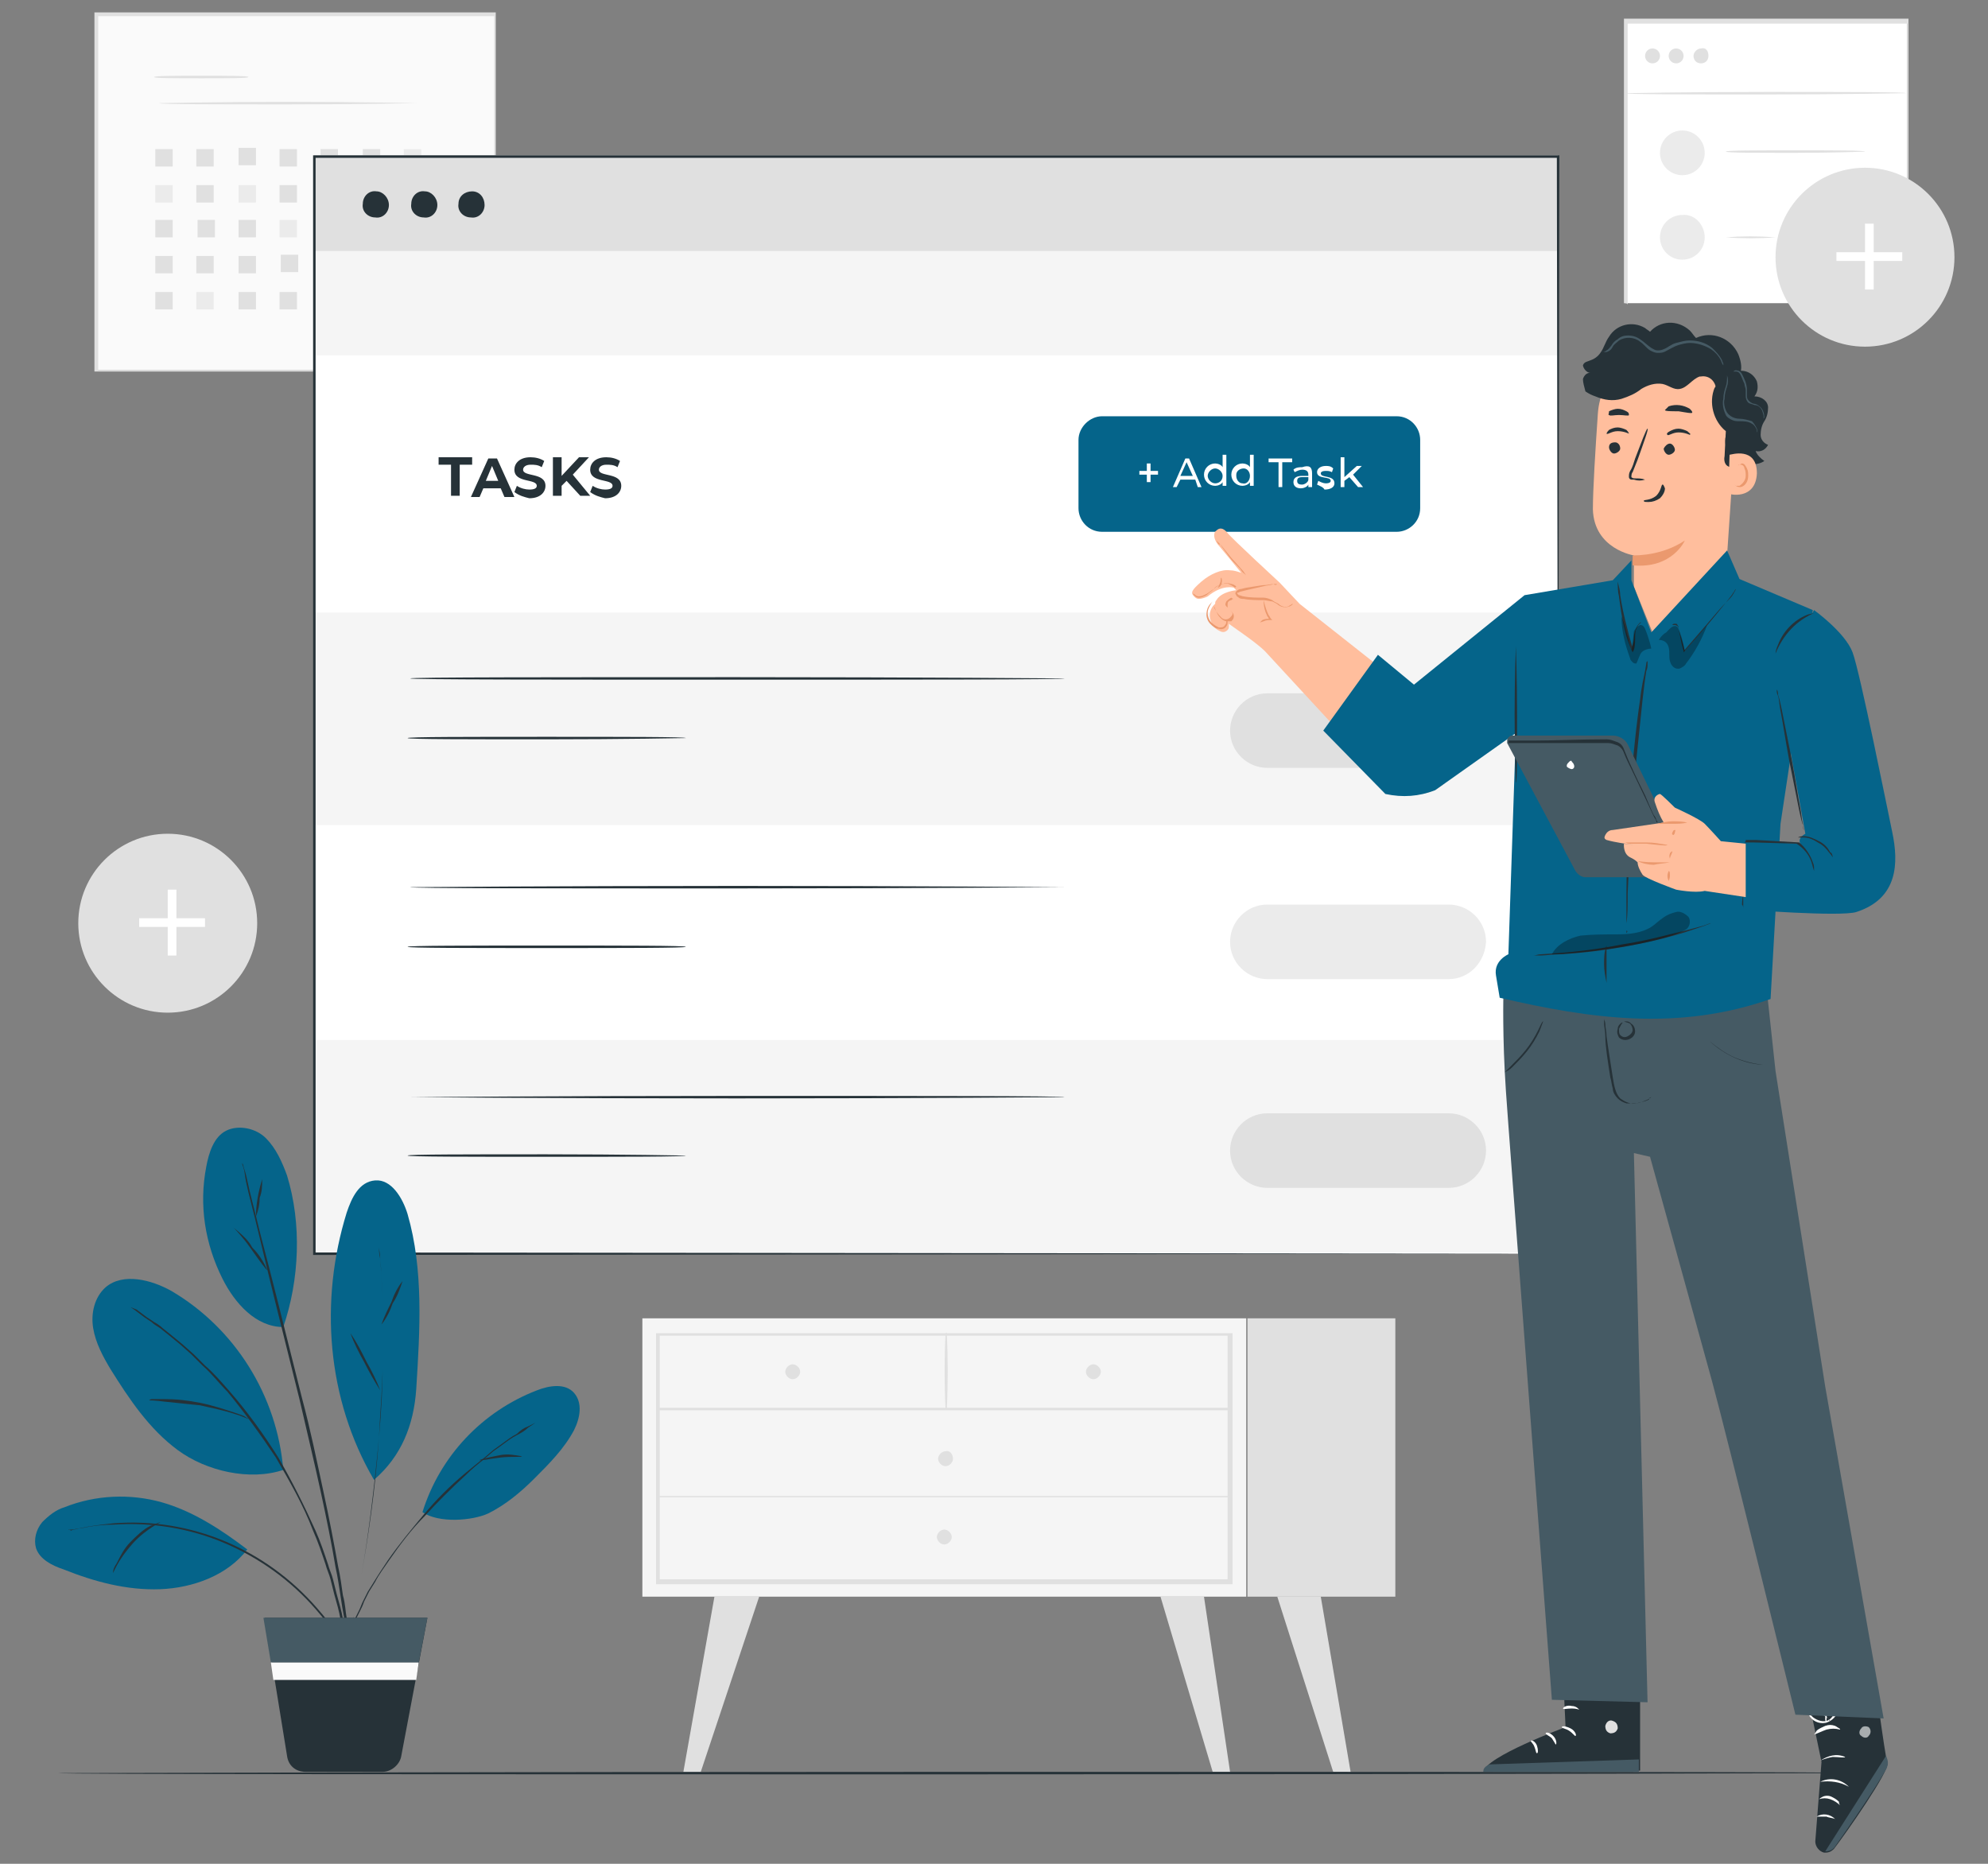 <?xml version="1.0" encoding="utf-8"?>
<!-- Generator: Adobe Illustrator 23.0.3, SVG Export Plug-In . SVG Version: 6.00 Build 0)  -->
<svg version="1.1" id="Layer_1" xmlns="http://www.w3.org/2000/svg" xmlns:xlink="http://www.w3.org/1999/xlink" x="0px" y="0px"
	 viewBox="0 0 160 150" style="enable-background:new 0 0 160 150;" xml:space="preserve">
<rect x="0" y="0" width="160" height="150" fill="#808080" stroke="none"/>
<style type="text/css">
	.st0{fill:#FAFAFA;}
	.st1{fill:#E0E0E0;}
	.st2{fill:#EBEBEB;}
	.st3{fill:#FFFFFF;}
	.st4{fill:#F5F5F5;}
	.st5{fill:#263238;}
	.st6{fill:#05648A;}
	.st7{fill:#455A64;}
	.st8{opacity:0.6;}
	.st9{fill:#FFBE9D;}
	.st10{fill:#EB996E;}
	.st11{opacity:0.3;}
</style>
<g>
	<g id="freepik--background-complete--inject-35">
		<rect x="7.7" y="1.1" class="st0" width="32.1" height="28.7"/>
		<path class="st1" d="M39.8,29.8c0,0,0-0.2,0-0.5s0-0.9,0-1.5c0-1.3,0-3.3,0-5.8c0-5,0-12.2,0-20.8l0.1,0.1H7.8l0,0l0.1-0.1
			c0,10.4,0,20.3,0,28.7l-0.1-0.1l23.2,0l6.5,0.1h1.7h0.4h-0.4h-1.7l-6.5,0l-23.2,0H7.6v-0.1c0-8.4,0-18.3,0-28.7V1h0.1h32.1h0.1
			v0.1c0,8.6,0,15.8,0,20.8c0,2.5,0,4.5,0,5.8c0,0.7,0,1.2,0,1.5C39.8,29.6,39.8,29.8,39.8,29.8z"/>
		<path class="st1" d="M20,6.2c0,0.1-1.7,0.1-3.8,0.1s-3.8,0-3.8-0.1s1.7-0.1,3.8-0.1S20,6.1,20,6.2z"/>
		<path class="st1" d="M33.6,8.3c0,0-4.6,0.1-10.4,0.1s-10.4,0-10.4-0.1c0,0,4.6-0.1,10.4-0.1S33.6,8.3,33.6,8.3z"/>
		<rect x="12.5" y="12" class="st1" width="1.4" height="1.4"/>
		<rect x="15.8" y="12" class="st1" width="1.4" height="1.4"/>
		<rect x="19.2" y="11.9" class="st1" width="1.4" height="1.4"/>
		<rect x="22.5" y="12" class="st1" width="1.4" height="1.4"/>
		<rect x="25.8" y="12" class="st1" width="1.4" height="1.4"/>
		<rect x="29.2" y="12" class="st1" width="1.4" height="1.4"/>
		<rect x="32.5" y="12" class="st2" width="1.4" height="1.4"/>
		<rect x="12.5" y="14.9" class="st2" width="1.4" height="1.4"/>
		<rect x="15.8" y="14.9" class="st1" width="1.4" height="1.4"/>
		<rect x="19.2" y="14.9" class="st2" width="1.4" height="1.4"/>
		<rect x="22.5" y="14.9" class="st1" width="1.4" height="1.4"/>
		<rect x="25.8" y="14.9" class="st1" width="1.4" height="1.4"/>
		<rect x="29.2" y="14.8" class="st1" width="1.4" height="1.4"/>
		<rect x="32.5" y="14.9" class="st1" width="1.4" height="1.4"/>
		<rect x="12.5" y="17.7" class="st1" width="1.4" height="1.4"/>
		<rect x="15.9" y="17.7" class="st1" width="1.4" height="1.4"/>
		<rect x="19.2" y="17.7" class="st1" width="1.4" height="1.4"/>
		<rect x="22.5" y="17.7" class="st2" width="1.4" height="1.4"/>
		<rect x="25.8" y="17.7" class="st1" width="1.4" height="1.4"/>
		<rect x="29.2" y="17.7" class="st1" width="1.4" height="1.4"/>
		<rect x="32.5" y="17.7" class="st1" width="1.4" height="1.4"/>
		<rect x="12.5" y="20.6" class="st1" width="1.4" height="1.4"/>
		<rect x="15.8" y="20.6" class="st1" width="1.4" height="1.4"/>
		<rect x="19.2" y="20.6" class="st1" width="1.4" height="1.4"/>
		<rect x="22.6" y="20.5" class="st1" width="1.4" height="1.4"/>
		<rect x="25.8" y="20.6" class="st1" width="1.4" height="1.4"/>
		<rect x="29.2" y="20.6" class="st2" width="1.4" height="1.4"/>
		<rect x="32.5" y="20.6" class="st1" width="1.4" height="1.4"/>
		<rect x="12.5" y="23.5" class="st1" width="1.4" height="1.4"/>
		<rect x="15.8" y="23.5" class="st2" width="1.4" height="1.4"/>
		<rect x="19.2" y="23.5" class="st1" width="1.4" height="1.4"/>
		<rect x="22.5" y="23.5" class="st1" width="1.4" height="1.4"/>
		<rect x="25.8" y="23.5" class="st1" width="1.4" height="1.4"/>
		<rect x="29.2" y="23.4" class="st1" width="1.4" height="1.4"/>
		<rect x="32.5" y="23.5" class="st1" width="1.4" height="1.4"/>
		<rect x="130.8" y="1.7" class="st3" width="22.7" height="22.7"/>
		<path class="st1" d="M153.5,24.4c0,0,0,0,0-0.1c0-0.1,0-0.2,0-0.3c0-0.3,0-0.7,0-1.2c0-1.1,0-2.6,0-4.6c0-4,0-9.6,0-16.4l0.1,0.1
			h-22.7l0,0l0.1-0.1c0,8.3,0,16.1,0,22.7l-0.1-0.1l16.4,0l4.6,0h1.2L153.5,24.4L153.5,24.4l-0.4,0h-1.2l-4.6,0l-16.5,0h-0.1v-0.1
			c0-6.6,0-14.4,0-22.7V1.5h0.1h22.7h0.1v0.1c0,6.8,0,12.5,0,16.5c0,2,0,3.5,0,4.6c0,0.5,0,0.9,0,1.2c0,0.1,0,0.2,0,0.3
			S153.5,24.4,153.5,24.4z"/>
		<path class="st1" d="M153.4,7.5c0,0-5.1,0.1-11.3,0.1c-6.2,0-11.3,0-11.3-0.1c0,0,5.1-0.1,11.3-0.1C148.3,7.4,153.4,7.4,153.4,7.5
			z"/>
		<circle class="st1" cx="133" cy="4.5" r="0.6"/>
		<circle class="st1" cx="134.9" cy="4.5" r="0.6"/>
		<path class="st1" d="M137.5,4.5c0,0.4-0.3,0.6-0.6,0.6c-0.4,0-0.6-0.3-0.6-0.6s0.3-0.6,0.6-0.6l0,0C137.3,3.8,137.5,4.1,137.5,4.5
			C137.5,4.5,137.5,4.5,137.5,4.5z"/>
		<circle class="st2" cx="135.4" cy="12.3" r="1.8"/>
		<path class="st2" d="M137.2,19.1c0,1-0.8,1.8-1.8,1.8s-1.8-0.8-1.8-1.8c0-1,0.8-1.8,1.8-1.8l0,0C136.4,17.2,137.2,18.1,137.2,19.1
			z"/>
		<path class="st1" d="M150.1,12.2c0,0-2.5,0.1-5.6,0.1c-3.1,0-5.6,0-5.6-0.1s2.5-0.1,5.6-0.1C147.6,12.1,150.1,12.1,150.1,12.2z"/>
		<path class="st1" d="M142.9,19.1c-1.3,0.1-2.7,0.1-4,0C140.2,19,141.5,19,142.9,19.1z"/>
		<circle class="st1" cx="150.1" cy="20.7" r="7.2"/>
		<rect x="150.1" y="18" class="st3" width="0.7" height="5.3"/>
		<rect x="147.8" y="20.3" class="st3" width="5.3" height="0.7"/>
		<circle class="st1" cx="13.5" cy="74.3" r="7.2"/>
		<rect x="13.5" y="71.6" class="st3" width="0.7" height="5.3"/>
		<rect x="11.2" y="73.9" class="st3" width="5.3" height="0.7"/>
		<rect x="51.7" y="106.1" class="st4" width="48.6" height="22.4"/>
		<path class="st1" d="M99.2,127.5H52.8v-20.2h46.4V127.5z M53.1,127.1h45.7v-19.6H53.1V127.1z"/>
		<rect x="100.4" y="106.1" class="st1" width="11.9" height="22.4"/>
		<path class="st1" d="M53,113.5h46.1c0,0,0.1,0,0.1-0.1c0,0,0-0.1-0.1-0.1H53C53,113.4,52.9,113.4,53,113.5
			C52.9,113.5,53,113.5,53,113.5C53,113.5,53,113.5,53,113.5z"/>
		<path class="st1" d="M76.2,113.4c0.1-2,0.1-4.1,0-6.1c0,0,0-0.1-0.1,0c0,0,0,0,0,0c-0.1,2-0.1,4.1,0,6.1
			C76.1,113.5,76.1,113.5,76.2,113.4C76.1,113.5,76.2,113.5,76.2,113.4L76.2,113.4z"/>
		<path class="st1" d="M88.6,110.4c0,0.3-0.3,0.6-0.6,0.6c-0.3,0-0.6-0.3-0.6-0.6c0-0.3,0.3-0.6,0.6-0.6
			C88.3,109.8,88.6,110.1,88.6,110.4L88.6,110.4z"/>
		<path class="st1" d="M64.4,110.4c0,0.3-0.3,0.6-0.6,0.6s-0.6-0.3-0.6-0.6c0-0.3,0.3-0.6,0.6-0.6C64.1,109.8,64.4,110.1,64.4,110.4
			L64.4,110.4z"/>
		<path class="st1" d="M76.7,117.4c0,0.3-0.3,0.6-0.6,0.6c-0.3,0-0.6-0.3-0.6-0.6c0-0.3,0.3-0.6,0.6-0.6
			C76.4,116.7,76.7,117,76.7,117.4L76.7,117.4z"/>
		<polygon class="st1" points="57.5,128.5 55,142.6 56.4,142.6 61.1,128.5 		"/>
		<polygon class="st1" points="96.9,128.5 99,142.6 97.6,142.6 93.4,128.5 		"/>
		<polygon class="st1" points="106.3,128.5 108.7,142.6 107.3,142.6 102.8,128.5 		"/>
		<path class="st1" d="M76.6,123.7c0,0.3-0.3,0.6-0.6,0.6c-0.3,0-0.6-0.3-0.6-0.6c0-0.3,0.3-0.6,0.6-0.6c0,0,0,0,0,0
			C76.3,123.1,76.6,123.4,76.6,123.7z"/>
		<path class="st1" d="M53,120.5h46.1c0,0,0.1,0,0-0.1c0,0,0,0,0,0H53C53,120.3,52.9,120.4,53,120.5C53,120.4,53,120.4,53,120.5z"/>
	</g>
	<g id="freepik--Floor--inject-35">
		<path class="st5" d="M150.5,142.7c0,0-32.7,0.1-72.9,0.1s-72.9,0-72.9-0.1c0,0,32.6-0.1,72.9-0.1S150.5,142.6,150.5,142.7z"/>
	</g>
	<g id="freepik--Window--inject-35">
		<rect x="25.3" y="12.7" class="st3" width="100.1" height="88.2"/>
		<rect x="25.3" y="66.4" class="st3" width="100.1" height="14.9"/>
		<rect x="25.3" y="49.3" class="st4" width="100.1" height="17.1"/>
		<rect x="25.3" y="83.7" class="st4" width="100.1" height="17.1"/>
		<path class="st5" d="M85.7,54.6c0,0.1-11.8,0.1-26.4,0.1S33,54.7,33,54.6c0-0.1,11.8-0.1,26.4-0.1S85.7,54.6,85.7,54.6z"/>
		<path class="st5" d="M55.2,59.4c0,0-5,0.1-11.2,0.1s-11.2,0-11.2-0.1s5-0.1,11.2-0.1S55.2,59.3,55.2,59.4z"/>
		<path class="st5" d="M85.7,71.4c0,0-11.8,0.1-26.4,0.1S33,71.5,33,71.4c0,0,11.8-0.1,26.4-0.1S85.7,71.4,85.7,71.4z"/>
		<path class="st5" d="M55.2,76.2c0,0.1-5,0.1-11.2,0.1s-11.2,0-11.2-0.1s5-0.1,11.2-0.1S55.2,76.1,55.2,76.2z"/>
		<path class="st5" d="M85.7,88.3c0,0-11.8,0.1-26.4,0.1S33,88.3,33,88.3s11.8-0.1,26.4-0.1S85.7,88.2,85.7,88.3z"/>
		<path class="st5" d="M55.2,93c0,0.1-5,0.1-11.2,0.1s-11.2,0-11.2-0.1c0-0.1,5-0.1,11.2-0.1S55.2,93,55.2,93z"/>
		<rect x="25.3" y="12.5" class="st1" width="100.1" height="8.4"/>
		<rect x="25.3" y="20.2" class="st4" width="100.1" height="8.4"/>
		<path class="st5" d="M31.3,16.5c0,0.6-0.5,1.1-1.1,1c-0.6,0-1.1-0.5-1-1.1c0-0.6,0.5-1.1,1.1-1C30.8,15.4,31.3,15.9,31.3,16.5
			C31.3,16.5,31.3,16.5,31.3,16.5z"/>
		<path class="st5" d="M35.2,16.5c0,0.6-0.5,1.1-1.1,1c-0.6,0-1.1-0.5-1-1.1c0-0.6,0.5-1.1,1.1-1c0,0,0,0,0,0
			C34.7,15.4,35.2,15.9,35.2,16.5z"/>
		<path class="st5" d="M39,16.5c0,0.6-0.5,1.1-1.1,1c-0.6,0-1.1-0.5-1-1.1c0-0.6,0.5-1,1.1-1C38.6,15.4,39,15.9,39,16.5
			C39,16.5,39,16.5,39,16.5z"/>
		<path class="st5" d="M125.4,100.9c0-0.6,0-34.4-0.1-88.3l0.1,0.1l-100.1,0l0,0l0.1-0.1c0,31.4,0,61.2,0,88.3l-0.1-0.1L125.4,100.9
			L25.3,101h-0.1v-0.1c0-27.1,0-57,0-88.3v-0.1h0.1l100.1,0h0.1v0.1C125.4,66.5,125.4,100.3,125.4,100.9z"/>
		<path class="st6" d="M88.7,33.5h23.7c1.1,0,1.9,0.9,1.9,1.9v5.5c0,1.1-0.9,1.9-1.9,1.9H88.7c-1.1,0-1.9-0.9-1.9-1.9v-5.5
			C86.8,34.4,87.7,33.5,88.7,33.5z"/>
		<path class="st3" d="M93.2,38.2h-0.6v0.6h-0.3v-0.6h-0.6v-0.3h0.6v-0.6h0.3v0.6h0.6V38.2z"/>
		<path class="st3" d="M96.2,38.6h-1.2l-0.3,0.6h-0.3l1-2.3h0.3l1,2.3h-0.3L96.2,38.6z M96,38.3l-0.5-1.1l-0.5,1.1L96,38.3z"/>
		<path class="st3" d="M98.7,36.7v2.4h-0.3v-0.3c-0.1,0.2-0.4,0.3-0.6,0.3c-0.5,0-0.9-0.4-0.9-0.9c0-0.5,0.4-0.9,0.9-0.9
			c0.2,0,0.5,0.1,0.6,0.3v-1H98.7z M98.4,38.3c0-0.3-0.3-0.6-0.6-0.6c-0.3,0-0.6,0.3-0.6,0.6c0,0.3,0.3,0.6,0.6,0.6
			C98.1,38.9,98.4,38.7,98.4,38.3C98.4,38.3,98.4,38.3,98.4,38.3z"/>
		<path class="st3" d="M100.9,36.7v2.4h-0.3v-0.3c-0.1,0.2-0.4,0.3-0.6,0.3c-0.5,0-0.9-0.4-0.9-0.9c0-0.5,0.4-0.9,0.9-0.9
			c0.2,0,0.5,0.1,0.6,0.3v-1H100.9z M100.6,38.3c0-0.3-0.2-0.6-0.5-0.6c-0.3,0-0.6,0.2-0.6,0.5c0,0,0,0.1,0,0.1
			c0,0.3,0.2,0.6,0.5,0.6C100.3,39,100.6,38.7,100.6,38.3C100.6,38.4,100.6,38.3,100.6,38.3z"/>
		<path class="st3" d="M102.9,37.2h-0.8v-0.3h1.9v0.3h-0.8v2h-0.3L102.9,37.2z"/>
		<path class="st3" d="M105.6,38.1v1.1h-0.3v-0.2c-0.1,0.2-0.4,0.3-0.6,0.3c-0.4,0-0.6-0.2-0.6-0.5s0.2-0.5,0.7-0.5h0.5v-0.1
			c0-0.3-0.2-0.4-0.5-0.4c-0.2,0-0.4,0.1-0.6,0.2l-0.1-0.2c0.2-0.2,0.5-0.2,0.7-0.2C105.4,37.4,105.6,37.6,105.6,38.1z M105.3,38.6
			v-0.2h-0.5c-0.3,0-0.4,0.1-0.4,0.3s0.1,0.3,0.4,0.3C105,39,105.3,38.8,105.3,38.6L105.3,38.6z"/>
		<path class="st3" d="M106,39l0.1-0.3c0.2,0.1,0.4,0.2,0.6,0.2c0.3,0,0.4-0.1,0.4-0.2c0-0.4-1.1-0.1-1.1-0.7c0-0.3,0.3-0.5,0.7-0.5
			c0.2,0,0.4,0,0.6,0.2l-0.1,0.3c-0.2-0.1-0.3-0.1-0.5-0.1c-0.3,0-0.4,0.1-0.4,0.2c0,0.4,1.1,0.1,1.1,0.8c0,0.3-0.3,0.5-0.8,0.5
			C106.5,39.2,106.2,39.1,106,39z"/>
		<path class="st3" d="M108.6,38.4l-0.4,0.3v0.5h-0.3v-2.4h0.3v1.6l1-0.9h0.4l-0.7,0.7l0.8,1h-0.4L108.6,38.4z"/>
		<path class="st5" d="M36.3,37.4h-1v-0.6H38v0.6h-1v2.5h-0.7L36.3,37.4z"/>
		<path class="st5" d="M40.3,39.3h-1.4l-0.3,0.7h-0.7l1.4-3.1H40l1.4,3.1h-0.8L40.3,39.3z M40.1,38.7l-0.5-1.2l-0.5,1.2H40.1z"/>
		<path class="st5" d="M41.4,39.6l0.2-0.5c0.3,0.2,0.7,0.3,1,0.3c0.4,0,0.6-0.1,0.6-0.3c0-0.6-1.8-0.2-1.8-1.3c0-0.5,0.4-1,1.3-1
			c0.4,0,0.8,0.1,1.1,0.3l-0.2,0.5c-0.3-0.2-0.6-0.2-0.9-0.2c-0.4,0-0.6,0.2-0.6,0.4c0,0.6,1.8,0.2,1.8,1.3c0,0.5-0.4,1-1.3,1
			C42.2,40,41.8,39.9,41.4,39.6z"/>
		<path class="st5" d="M45.6,38.7l-0.4,0.4v0.8h-0.7v-3.1h0.7v1.5l1.4-1.5h0.8l-1.3,1.4l1.4,1.7h-0.8L45.6,38.7z"/>
		<path class="st5" d="M47.5,39.6l0.2-0.5c0.3,0.2,0.7,0.3,1,0.3c0.4,0,0.6-0.1,0.6-0.3c0-0.6-1.8-0.2-1.8-1.3c0-0.5,0.4-1,1.3-1
			c0.4,0,0.8,0.1,1.1,0.3l-0.2,0.5c-0.3-0.2-0.6-0.2-0.9-0.2c-0.4,0-0.6,0.2-0.6,0.4c0,0.6,1.8,0.2,1.8,1.3c0,0.5-0.4,1-1.3,1
			C48.3,40,47.9,39.9,47.5,39.6z"/>
		<path class="st1" d="M102,55.8h14.6c1.6,0,3,1.3,3,3v0c0,1.6-1.3,3-3,3H102c-1.6,0-3-1.3-3-3v0C99,57.2,100.3,55.8,102,55.8z"/>
		<path class="st2" d="M116.6,78.8H102c-1.6,0-3-1.3-3-3l0,0l0,0c0-1.6,1.3-3,3-3l0,0h14.6c1.6,0,3,1.3,3,3l0,0l0,0
			C119.5,77.5,118.2,78.8,116.6,78.8L116.6,78.8z"/>
		<path class="st1" d="M102,89.6h14.6c1.6,0,3,1.3,3,3v0c0,1.6-1.3,3-3,3H102c-1.6,0-3-1.3-3-3v0C99,91,100.3,89.6,102,89.6z"/>
	</g>
	<g id="freepik--Plant--inject-35">
		<path class="st6" d="M22.8,118.3c-2.7,0.9-6.2,0.1-8.5-1.6c-2.3-1.7-3.9-4.1-5.4-6.5c-0.6-1-1.2-2.1-1.4-3.3s0.1-2.5,1-3.3
			c1.4-1.2,3.7-0.6,5.3,0.3C18.9,106.9,22.3,112.3,22.8,118.3"/>
		<path class="st6" d="M19.9,124.7c-1.6,2.1-4.4,3.1-7,3.2c-2.7,0.1-5.3-0.6-7.8-1.6c-0.9-0.3-1.9-0.8-2.2-1.7
			c-0.2-0.7,0-1.5,0.5-2.1c0.5-0.5,1.1-1,1.8-1.2c2.5-1,5.3-1.1,7.8-0.4S17.8,123.1,19.9,124.7"/>
		<path class="st6" d="M22.8,106.8c-2.2,0-3.9-1.9-4.9-3.9c-1.4-2.8-1.9-5.9-1.3-9c0.2-1.1,0.6-2.4,1.6-2.9c1-0.5,2.4-0.2,3.2,0.6
			s1.3,1.9,1.7,3C24.3,98.5,24.1,103,22.8,106.8"/>
		<path class="st6" d="M30.1,119.1c-3.8-6.5-4.4-14.4-2.2-21.5c0.4-1.2,1-2.5,2.3-2.6c1.3-0.1,2.2,1.4,2.6,2.7
			c1.3,4.5,1,9.3,0.7,14.1C33.3,114.7,32.3,117.2,30.1,119.1"/>
		<path class="st6" d="M34,121.7c1.4-4.5,4.8-8.1,9.2-9.8c1-0.4,2.3-0.6,3,0.2s0.5,2,0,3c-0.8,1.5-2,2.7-3.2,3.9
			c-1.1,1.1-2.3,2.1-3.7,2.8C38,122.4,35.3,122.6,34,121.7"/>
		<path class="st5" d="M10.5,105.2C10.6,105.2,10.6,105.2,10.5,105.2l0.3,0.2l0.8,0.6l0.6,0.4c0.2,0.2,0.4,0.3,0.7,0.5
			c0.5,0.4,1,0.8,1.6,1.3l0.9,0.8c0.3,0.3,0.6,0.6,0.9,0.9c0.7,0.6,1.3,1.4,2,2.1c1.4,1.7,2.7,3.5,3.9,5.3c1.1,1.9,2.2,3.8,3,5.9
			c0.4,0.9,0.7,1.8,1,2.7c0.1,0.4,0.3,0.8,0.4,1.2l0.3,1.2c0.2,0.7,0.4,1.4,0.5,2c0.1,0.3,0.1,0.6,0.2,0.8c0.1,0.3,0.1,0.5,0.1,0.7
			c0.1,0.4,0.1,0.7,0.2,1l0.1,0.3c0,0,0,0.1,0,0.1c0,0,0-0.1,0-0.1c0-0.1,0-0.2,0-0.3c0-0.2-0.1-0.6-0.1-1c0-0.2-0.1-0.5-0.1-0.7
			s-0.1-0.5-0.2-0.8c-0.1-0.6-0.3-1.3-0.5-2c-0.1-0.4-0.2-0.8-0.3-1.2c-0.1-0.4-0.3-0.8-0.4-1.2c-0.3-0.9-0.6-1.8-1-2.7
			c-0.9-2-1.9-4-3-5.9c-1.2-1.9-2.5-3.7-3.9-5.3c-0.7-0.8-1.3-1.5-2-2.1c-0.3-0.3-0.6-0.6-0.9-0.9l-0.9-0.8
			c-0.6-0.5-1.1-0.9-1.6-1.3c-0.2-0.2-0.5-0.4-0.7-0.5l-0.6-0.4l-0.8-0.6L10.5,105.2C10.6,105.2,10.6,105.2,10.5,105.2z"/>
		<path class="st5" d="M5.5,123.1c0.1,0,0.2,0,0.3,0c0.2,0,0.4-0.1,0.7-0.1c0.9-0.2,1.8-0.3,2.7-0.3c3-0.2,6.1,0.3,8.9,1.5
			c2.8,1.2,5.3,3,7.3,5.3c0.6,0.7,1.2,1.4,1.7,2.2c0.2,0.3,0.3,0.5,0.4,0.6c0,0.1,0.1,0.1,0.2,0.2c0-0.1-0.1-0.2-0.1-0.2
			c-0.1-0.2-0.2-0.4-0.4-0.7c-0.5-0.8-1.1-1.5-1.7-2.2c-4.1-4.7-10.1-7.3-16.4-6.8c-0.9,0.1-1.8,0.2-2.7,0.4
			c-0.3,0.1-0.6,0.1-0.7,0.2C5.6,123,5.5,123.1,5.5,123.1z"/>
		<path class="st5" d="M19.5,93.6c0,0,0,0.1,0,0.1l0.1,0.3c0.1,0.3,0.1,0.6,0.2,1.1c0.2,1,0.6,2.4,1,4.1c0.8,3.4,2,8.2,3.3,13.4
			c0.6,2.6,1.2,5.1,1.7,7.4c0.5,2.3,0.9,4.3,1.2,6.1c0.2,0.9,0.3,1.7,0.4,2.3c0.1,0.7,0.2,1.3,0.3,1.8c0.1,0.5,0.1,0.9,0.2,1.1
			c0,0.1,0,0.2,0.1,0.3c0,0,0,0.1,0,0.1c0,0,0-0.1,0-0.1c0-0.1,0-0.2,0-0.3l-0.1-1.1c-0.1-0.5-0.1-1.1-0.3-1.8
			c-0.1-0.7-0.2-1.5-0.4-2.4c-0.3-1.7-0.7-3.8-1.2-6.1c-0.5-2.3-1-4.8-1.7-7.4c-1.3-5.2-2.5-10-3.4-13.4c-0.4-1.7-0.8-3.1-1-4.1
			c-0.1-0.5-0.2-0.8-0.3-1.1C19.6,93.9,19.6,93.8,19.5,93.6C19.6,93.7,19.5,93.6,19.5,93.6z"/>
		<path class="st5" d="M28.2,131.2C28.2,131.2,28.2,131.1,28.2,131.2c0-0.1,0.1-0.2,0.1-0.3c0-0.2,0.1-0.5,0.2-0.9
			c0.2-0.8,0.4-1.9,0.6-3.3c0.5-2.8,1.1-6.7,1.4-11c0.2-2.2,0.3-4.2,0.3-6.1c0-1.9,0-3.6,0-5c0-0.7-0.1-1.4-0.1-1.9
			c0-0.6-0.1-1.1-0.1-1.4c0-0.4-0.1-0.7-0.1-0.9c0-0.1,0-0.2,0-0.2c0,0,0-0.1,0-0.1c0,0,0,0.1,0,0.1c0,0.1,0,0.1,0,0.2
			c0,0.2,0,0.5,0.1,0.9c0,0.4,0.1,0.9,0.1,1.4c0,0.6,0.1,1.2,0.1,1.9c0,1.4,0,3.1,0,5c0,1.9-0.2,3.9-0.3,6.1
			c-0.4,4.3-0.9,8.2-1.4,11c-0.2,1.4-0.4,2.5-0.6,3.3c-0.1,0.4-0.1,0.7-0.2,0.9C28.3,131,28.2,131.1,28.2,131.2
			C28.2,131.1,28.2,131.2,28.2,131.2z"/>
		<path class="st5" d="M27.9,132c0-0.1,0.1-0.1,0.1-0.2l0.3-0.6l0.2-0.5c0.1-0.2,0.2-0.4,0.2-0.5c0.1-0.2,0.2-0.4,0.3-0.6
			c0.1-0.2,0.2-0.4,0.3-0.7l0.4-0.8l0.5-0.8c0.3-0.6,0.7-1.1,1.1-1.7c0.9-1.3,1.8-2.5,2.9-3.6c1-1.1,2.1-2.2,3.3-3.3
			c0.5-0.5,1-0.9,1.5-1.3l0.7-0.6l0.7-0.5c0.4-0.3,0.8-0.6,1.2-0.8c0.4-0.2,0.7-0.4,0.9-0.6l0.6-0.4c0.1,0,0.1-0.1,0.2-0.1
			c-0.1,0-0.1,0.1-0.2,0.1l-0.6,0.3c-0.3,0.1-0.6,0.3-0.9,0.6c-0.4,0.2-0.8,0.5-1.2,0.8l-0.7,0.5l-0.7,0.6c-0.5,0.4-1,0.8-1.6,1.3
			c-1.2,1-2.3,2.1-3.3,3.3c-1,1.2-2,2.4-2.9,3.7c-0.4,0.6-0.8,1.2-1.1,1.7l-0.5,0.8l-0.4,0.8c-0.1,0.2-0.2,0.5-0.3,0.7
			s-0.2,0.4-0.3,0.6c-0.1,0.2-0.2,0.4-0.2,0.6c-0.1,0.2-0.1,0.3-0.2,0.5c-0.1,0.3-0.2,0.5-0.2,0.7C28,131.9,28,131.9,27.9,132z"/>
		<path class="st5" d="M12,112.7c0,0,0.5,0,1.2,0.1c1,0.1,1.9,0.2,2.9,0.3c0.9,0.2,1.9,0.4,2.8,0.7c0.4,0.1,0.8,0.3,1.1,0.4
			c-0.1-0.1-0.2-0.1-0.3-0.2c-0.2-0.1-0.5-0.2-0.8-0.3c-0.9-0.3-1.8-0.6-2.8-0.8c-1-0.2-1.9-0.3-2.9-0.3c-0.4,0-0.7,0-0.9,0
			C12.2,112.6,12.1,112.6,12,112.7z"/>
		<path class="st5" d="M9.1,126.6c0.4-0.9,0.9-1.6,1.6-2.4c1.1-1.2,2.3-1.7,2.2-1.7c-0.3,0.1-0.5,0.2-0.8,0.3
			c-0.6,0.3-1.1,0.8-1.6,1.3c-0.5,0.5-0.8,1.1-1.1,1.7C9.2,126.1,9.1,126.3,9.1,126.6z"/>
		<path class="st5" d="M18.8,98.8c0,0,0.7,0.7,1.4,1.7s1.3,1.8,1.3,1.7c-0.3-0.7-0.7-1.3-1.2-1.8C20,99.8,19.4,99.3,18.8,98.8z"/>
		<path class="st5" d="M21.1,94.9c-0.3,1-0.5,2-0.5,3c0.2-0.5,0.3-1,0.3-1.5C21.1,95.9,21.1,95.4,21.1,94.9z"/>
		<path class="st5" d="M28.2,107.3c0.3,0.8,0.7,1.6,1.1,2.3c0.4,0.8,0.8,1.5,1.3,2.3c-0.3-0.8-0.7-1.6-1.1-2.3
			C29.1,108.8,28.7,108,28.2,107.3z"/>
		<path class="st5" d="M32.4,103.1c-0.4,0.5-0.7,1.1-0.9,1.7c-0.3,0.6-0.6,1.2-0.8,1.8c0.4-0.5,0.7-1.1,0.9-1.7
			C32,104.3,32.2,103.7,32.4,103.1z"/>
		<path class="st5" d="M38.6,117.5c0,0.1,0.8-0.1,1.7-0.2s1.7,0,1.7-0.1c-0.6-0.1-1.1-0.2-1.7-0.1C39.8,117.2,39.2,117.3,38.6,117.5
			z"/>
		<path class="st5" d="M34.4,130.2l-2.1,11.1c-0.1,0.7-0.8,1.3-1.5,1.3h-6.2c-0.8,0-1.4-0.5-1.5-1.3l-1.8-11.1H34.4z"/>
		<polygon class="st7" points="33.7,133.8 21.8,133.8 21.2,130.2 34.4,130.2 		"/>
		<polygon class="st0" points="33.7,133.8 33.5,135.2 22,135.2 21.8,133.8 		"/>
	</g>
	<g id="freepik--Character--inject-35">
		<path class="st5" d="M125.7,132.5l0.3,6.5c0,0-6.5,2.4-6.6,3.6l12.6-0.1v-10.1L125.7,132.5z"/>
		<path class="st1" d="M129.8,138.5c0.3,0.1,0.4,0.3,0.4,0.6c-0.1,0.3-0.3,0.4-0.6,0.4c-0.3-0.1-0.4-0.3-0.4-0.6
			C129.3,138.5,129.6,138.4,129.8,138.5"/>
		<path class="st7" d="M131.9,142.6l0-1l-12,0.4c0,0-0.6,0.2-0.5,0.6L131.9,142.6z"/>
		<path class="st3" d="M125.7,139c0,0.1,0.3,0.1,0.6,0.3c0.3,0.2,0.5,0.5,0.5,0.4c0.1,0,0-0.4-0.4-0.6S125.7,138.9,125.7,139z"/>
		<path class="st3" d="M124.4,139.5c0,0.1,0.3,0.2,0.5,0.4c0.2,0.3,0.3,0.5,0.3,0.5c0.1,0,0.1-0.4-0.2-0.7S124.4,139.4,124.4,139.5z
			"/>
		<path class="st3" d="M123.7,141.1c0.1,0,0.1-0.3,0-0.6s-0.4-0.5-0.5-0.4c0,0.1,0.2,0.2,0.3,0.5
			C123.6,140.8,123.6,141.1,123.7,141.1z"/>
		<path class="st3" d="M125.8,137.5c0,0.1,0.3,0,0.7,0c0.4,0,0.6,0.1,0.6,0.1s-0.2-0.3-0.6-0.3C126.1,137.2,125.8,137.4,125.8,137.5
			z"/>
		<path class="st5" d="M145,134.1l1.6,7.7l-0.5,6.4c0,0.4,0.3,0.8,0.7,0.9c0,0,0,0,0.1,0l0,0c0.3,0,0.5-0.1,0.7-0.3
			c1-1.3,4.5-6.3,4.3-6.9c-0.2-0.6-1.2-8.2-1.2-8.2L145,134.1z"/>
		<path class="st7" d="M146.9,149l4.9-7.7l0.1,0.3c0.1,0.3,0,0.6-0.1,0.8c-0.4,0.7-1.5,2.5-4.1,6.2C147.5,148.9,147.2,149,146.9,149
			L146.9,149z"/>
		<g class="st8">
			<path class="st3" d="M149.8,139.1c-0.2,0.2-0.2,0.5,0,0.6c0.2,0.2,0.5,0.2,0.6,0c0.2-0.2,0.2-0.5,0-0.7
				C150.2,138.9,149.9,138.9,149.8,139.1"/>
		</g>
		<path class="st3" d="M148.1,145.3c-0.2-0.2-0.5-0.4-0.8-0.5c-0.3-0.1-0.6-0.1-0.9,0c0,0,0.1-0.1,0.3-0.2c0.2-0.1,0.5-0.1,0.7,0
			c0.2,0.1,0.4,0.2,0.6,0.4C148,145.2,148.1,145.3,148.1,145.3z"/>
		<path class="st3" d="M147.7,146.4c-0.2-0.1-0.5-0.1-0.7-0.2c-0.3,0-0.5,0-0.8,0C146.7,145.9,147.3,146,147.7,146.4z"/>
		<path class="st3" d="M148.8,143.8c-0.7-0.4-1.5-0.5-2.3-0.4C147.3,143,148.2,143.2,148.8,143.8z"/>
		<path class="st3" d="M148.5,141.4c0,0.1-0.5,0-1,0c-0.6,0.1-1,0.3-1,0.3C147.1,141.3,147.8,141.1,148.5,141.4L148.5,141.4z"/>
		<path class="st3" d="M148.1,139.2c-0.4-0.1-0.7-0.1-1.1,0c-0.3,0.1-0.7,0.3-1,0.4c0,0,0.1-0.1,0.2-0.3c0.2-0.2,0.5-0.3,0.7-0.4
			c0.3-0.1,0.5-0.1,0.8,0C148,139.1,148.1,139.1,148.1,139.2z"/>
		<path class="st3" d="M147,138.7c0-0.1-0.1-0.2-0.1-0.3c0-0.3,0-0.5,0.1-0.8c0-0.2,0.2-0.4,0.3-0.5c0.1-0.1,0.3-0.1,0.4,0
			c0.1,0.1,0.2,0.2,0.2,0.3c0.1,0.5-0.3,1-0.8,1.2c-0.5,0.2-1.1,0-1.4-0.4c-0.1-0.1-0.1-0.2-0.1-0.4c0-0.1,0.2-0.2,0.3-0.2
			c0.2,0,0.4,0.1,0.6,0.2c0.2,0.1,0.5,0.3,0.6,0.5c0.1,0.1,0.1,0.2,0.2,0.2c-0.3-0.3-0.5-0.5-0.9-0.6c-0.2-0.1-0.3-0.1-0.5-0.1
			c-0.1,0-0.1,0.1-0.2,0.1c0,0.1,0,0.2,0.1,0.2c0.3,0.3,0.8,0.5,1.2,0.4c0.4-0.1,0.7-0.6,0.7-1c0-0.1-0.1-0.2-0.1-0.2
			c-0.1,0-0.1,0-0.2,0c-0.1,0.1-0.2,0.3-0.3,0.4C147,138,147,138.4,147,138.7z"/>
		<path class="st7" d="M121,80c0,0-0.1,3.4,0.2,7.8c0.1,1.7,3.7,49,3.7,49l7.7,0.2l-1.1-44.2l1.3,0.3c0,0,4.1,14.8,5,18.1
			c1.1,4,6.7,26.8,6.7,26.8l7.1,0.3l-4.7-26.7l-4-25.4l-0.8-7.4L121,80z"/>
		<path class="st5" d="M132.9,88.3c-0.1,0.1-0.2,0.1-0.3,0.2c-0.3,0.1-0.6,0.3-1,0.3c-0.2,0-0.5,0-0.7,0c-0.3-0.1-0.5-0.2-0.7-0.4
			c-0.2-0.2-0.4-0.5-0.4-0.8c-0.1-0.3-0.1-0.6-0.2-0.9c-0.2-1.3-0.4-2.5-0.4-3.3c0-0.4-0.1-0.8-0.1-1c0-0.1,0-0.2,0-0.4
			c0,0.1,0.1,0.2,0.1,0.4c0,0.3,0.1,0.6,0.1,1c0.1,0.8,0.3,2,0.5,3.3c0.1,0.6,0.2,1.3,0.6,1.7c0.4,0.3,0.9,0.5,1.3,0.4
			c0.3-0.1,0.6-0.1,1-0.3C132.7,88.4,132.8,88.3,132.9,88.3z"/>
		<path class="st5" d="M130.7,82.2c0,0,0.1,0,0.2,0c0.2,0,0.3,0.1,0.4,0.2c0.2,0.1,0.3,0.4,0.3,0.6c0,0.4-0.4,0.7-0.8,0.7
			c-0.2,0-0.4-0.1-0.5-0.2c-0.1-0.2-0.2-0.4-0.1-0.7c0-0.2,0.1-0.3,0.2-0.4c0.1-0.1,0.1-0.1,0.2-0.1c-0.1,0.1-0.2,0.3-0.3,0.5
			c0,0.2,0,0.4,0.1,0.5c0.2,0.2,0.4,0.2,0.6,0.1c0.2-0.1,0.4-0.3,0.4-0.5c0-0.2-0.1-0.4-0.2-0.5C131.1,82.3,130.9,82.3,130.7,82.2z"
			/>
		<path class="st5" d="M142.9,85.7c-0.1,0-0.2,0-0.3,0c-0.2,0-0.5,0-0.7,0c-1.6-0.1-3.1-0.8-4.3-1.9c-0.2-0.2-0.3-0.3-0.5-0.5
			c-0.1-0.1-0.1-0.1-0.2-0.2c0,0,0.3,0.3,0.7,0.7c0.6,0.5,1.3,1,2,1.3c0.7,0.3,1.5,0.5,2.3,0.6C142.5,85.7,142.9,85.7,142.9,85.7z"
			/>
		<path class="st5" d="M124.2,82.2c-0.1,0.3-0.2,0.5-0.3,0.8c-0.3,0.6-0.6,1.1-1,1.6c-0.4,0.5-0.8,0.9-1.2,1.3
			c-0.2,0.2-0.4,0.3-0.6,0.4c0.2-0.2,0.3-0.3,0.5-0.5c0.4-0.4,0.8-0.8,1.2-1.3c0.4-0.5,0.7-1,1-1.6C124,82.5,124.1,82.2,124.2,82.2z
			"/>
		<path class="st9" d="M128.6,33.3c0.2-3.1,2.8-5.5,6-5.5h0.3c3.4,0.2,5.1,3.1,4.8,6.5L139,44.7l-6,6.2l-1.5-3.7v-2.5
			c0,0-3.2-0.5-3.3-3.7C128.2,39.4,128.4,36.2,128.6,33.3z"/>
		<path class="st10" d="M131.4,44.7c1.5,0,3-0.4,4.2-1.2c0,0-1,2.3-4.2,2L131.4,44.7z"/>
		<path class="st5" d="M129.5,36c0,0.2,0.2,0.5,0.4,0.5c0.2,0,0.5-0.2,0.5-0.4c0,0,0,0,0,0c0-0.3-0.2-0.5-0.4-0.5
			C129.7,35.6,129.5,35.7,129.5,36C129.5,36,129.5,36,129.5,36z"/>
		<path class="st5" d="M129.3,34.9c0.1,0.1,0.4-0.2,0.9-0.2s0.9,0.2,0.9,0.2s0-0.1-0.2-0.3c-0.2-0.1-0.5-0.2-0.7-0.2
			c-0.3,0-0.5,0.1-0.7,0.2C129.3,34.8,129.3,34.9,129.3,34.9z"/>
		<path class="st5" d="M133.9,36.1c0,0.2,0.2,0.5,0.4,0.5c0.2,0,0.5-0.2,0.5-0.4c0,0,0,0,0,0c0-0.2-0.2-0.5-0.4-0.5
			C134.2,35.7,134,35.9,133.9,36.1C133.9,36.1,133.9,36.1,133.9,36.1z"/>
		<path class="st5" d="M134.2,35c0.1,0.1,0.4-0.2,0.9-0.2c0.5,0,0.9,0.2,0.9,0.2c0.1-0.1,0-0.1-0.2-0.3c-0.2-0.1-0.5-0.2-0.7-0.2
			c-0.3,0-0.5,0.1-0.7,0.2C134.2,34.8,134.1,34.9,134.2,35z"/>
		<path class="st5" d="M132.4,38.6c-0.3-0.1-0.5-0.1-0.8-0.1c-0.1,0-0.2,0-0.3-0.1c0-0.1,0-0.3,0.1-0.4l0.4-1
			c0.5-1.4,0.9-2.5,0.8-2.5s-0.5,1.1-1,2.4c-0.1,0.3-0.2,0.7-0.4,1c-0.1,0.2-0.1,0.3-0.1,0.5c0,0.1,0.1,0.2,0.2,0.2
			c0.1,0,0.1,0,0.2,0C131.8,38.7,132.1,38.7,132.4,38.6z"/>
		<path class="st5" d="M133.8,39c-0.1,0-0.1,0.5-0.5,0.9c-0.5,0.4-1,0.3-1,0.4c0,0.1,0.1,0.1,0.4,0.1c0.3,0,0.6-0.1,0.9-0.3
			c0.2-0.2,0.4-0.5,0.4-0.8C133.9,39.1,133.9,39,133.8,39z"/>
		<path class="st5" d="M134,33c0,0.1,0.5,0.1,1.1,0.1c0.6,0.1,1.1,0.2,1.1,0.1c0-0.1-0.1-0.2-0.2-0.3c-0.5-0.3-1.1-0.4-1.7-0.2
			C134.1,32.9,134,33,134,33z"/>
		<path class="st5" d="M129.5,33.4c0.1,0.1,0.4,0,0.8,0c0.4,0,0.8,0.1,0.8,0c0-0.1,0-0.2-0.2-0.3c-0.2-0.1-0.4-0.2-0.7-0.2
			c-0.2,0-0.5,0.1-0.7,0.2C129.5,33.3,129.4,33.4,129.5,33.4z"/>
		<path class="st5" d="M127.4,30.5c0.1-0.3,0.3-0.5,0.6-0.5c-0.2,0-0.3-0.1-0.4-0.2c-0.1-0.1-0.2-0.3-0.2-0.4
			c0.1-0.3,0.4-0.3,0.6-0.4c0.3-0.1,0.6-0.3,0.8-0.6c0.3-0.4,0.4-0.9,0.7-1.3c0.6-1,1.9-1.3,2.9-0.7c0.1,0.1,0.3,0.2,0.4,0.3
			c0.8-0.9,2.2-1,3.2-0.1c0.2,0.2,0.3,0.4,0.5,0.6c1.3-0.6,2.8,0,3.4,1.3c0.2,0.5,0.3,1,0.2,1.4l-2,1.3c-0.1-0.6-0.6-1-1.2-0.9
			c0,0-0.1,0-0.1,0c-0.6,0.2-1,0.9-1.6,1c-0.5,0.1-0.9-0.3-1.4-0.4c-0.6-0.1-1.2,0.1-1.7,0.4c-0.5,0.4-1,0.6-1.6,0.8
			c-0.7,0.2-1.4,0.1-2.1-0.2c-0.3-0.1-0.5-0.2-0.8-0.4C127.5,31.1,127.4,30.8,127.4,30.5z"/>
		<path class="st5" d="M137.8,30.1l-9.2,0.2c0.3-0.6,0.8-1.2,1.3-1.6c1.2-0.9,2.7-1.4,4.2-1.5c1.5,0,4.6,1.8,5.6,2.8
			c0.9,0.8,0.9,1.5,0.9,1.5c0.1,1.2-0.5,2.5-0.8,3.7c-0.1,0.6-0.4,2.4-0.4,2.4l0,0c-0.5,0-0.7-0.4-0.6-0.9l0.1-2
			c-1-0.8-1.4-2.3-0.9-3.5C138.1,31.2,138.4,30.4,137.8,30.1z"/>
		<path class="st5" d="M139,34.8c0.4-1.6,0.8-3.4,0.3-5l0.3,0l0.1,0.1c0.7-0.2,1.4,0.1,1.7,0.8c0.1,0.4,0.1,0.8-0.2,1.2
			c0.6,0,1.1,0.4,1.1,0.9c0,0.4-0.1,0.8-0.3,1.1c-0.2,0.3-0.3,0.7-0.3,1.1c0,0.4,0.3,0.7,0.6,0.8c-0.2,0.4-0.6,0.6-1,0.5
			c0.1,0.3,0.4,0.6,0.7,0.8c-0.6,0.4-1.4,0.3-2.1,0c-0.4-0.2-0.7-0.4-0.9-0.8C138.8,35.7,138.8,35.2,139,34.8z"/>
		<path class="st9" d="M139.2,36.6c0.1,0,2.2-0.7,2.2,1.5c-0.1,2.2-2.3,1.7-2.3,1.6C139.1,39.7,139.2,36.6,139.2,36.6z"/>
		<path class="st10" d="M139.6,39c0,0,0,0,0.1,0.1c0.1,0,0.2,0,0.3,0c0.3-0.2,0.5-0.5,0.5-0.8c0-0.2,0-0.4-0.1-0.6
			c0-0.1-0.1-0.3-0.3-0.3c-0.1,0-0.2,0-0.2,0.1c0,0.1,0,0.1,0,0.1c0,0,0,0,0-0.1c0-0.1,0-0.1,0.1-0.1c0.1,0,0.1-0.1,0.2-0.1
			c0.2,0,0.3,0.2,0.4,0.4c0.1,0.2,0.1,0.4,0.1,0.6c0,0.4-0.2,0.8-0.6,0.9C139.9,39.2,139.8,39.2,139.6,39
			C139.6,39.1,139.6,39,139.6,39z"/>
		<path class="st7" d="M141.4,34.8c0,0,0.1-0.1,0-0.3c-0.1-0.2-0.2-0.4-0.4-0.6c-0.3-0.1-0.7-0.2-1-0.2c-0.4,0-0.8-0.2-1-0.5
			c-0.2-0.3-0.3-0.8-0.2-1.1c0-0.4,0.1-0.7,0.2-1c0.1-0.3,0.1-0.6,0-0.9c0,0.3,0,0.6-0.1,0.9c-0.1,0.3-0.2,0.6-0.2,1
			c-0.1,0.4,0,0.9,0.2,1.3c0.1,0.2,0.3,0.3,0.5,0.4c0.2,0.1,0.4,0.1,0.6,0.1c0.3,0,0.7,0,1,0.2c0.2,0.1,0.3,0.3,0.4,0.5
			C141.4,34.6,141.4,34.7,141.4,34.8z"/>
		<path class="st7" d="M141.9,33.8c0,0,0-0.1,0.1-0.2c0-0.3-0.1-0.7-0.4-0.9c-0.1-0.1-0.3-0.2-0.4-0.2c-0.1,0-0.3-0.1-0.4-0.2
			c-0.1-0.1-0.2-0.2-0.2-0.4c0-0.2,0-0.3,0-0.5c0-0.5-0.2-0.9-0.4-1.3c-0.1-0.2-0.3-0.3-0.5-0.3c-0.1,0-0.2,0.1-0.2,0.1
			c0,0,0.1,0,0.2,0c0.2,0,0.3,0.1,0.4,0.3c0.1,0.2,0.2,0.5,0.3,0.7c0,0.2,0.1,0.3,0.1,0.5c0,0.2,0,0.3,0,0.5c0,0.2,0.1,0.4,0.2,0.5
			c0.1,0.1,0.3,0.1,0.5,0.2c0.3,0,0.5,0.2,0.6,0.4C141.9,33.3,142,33.5,141.9,33.8z"/>
		<path class="st7" d="M128.9,28.3c0,0,0.2,0.1,0.5,0c0.2-0.1,0.3-0.2,0.4-0.4c0.1-0.2,0.3-0.3,0.5-0.5c0.5-0.3,1.2-0.3,1.7,0.1
			c0.3,0.2,0.5,0.5,0.8,0.7c0.2,0.1,0.4,0.2,0.6,0.2c0.2,0,0.4,0,0.6-0.1c0.4-0.2,0.7-0.4,1-0.5c0.3-0.1,0.7-0.2,1-0.2
			c0.6,0,1.2,0.2,1.7,0.5c0.3,0.2,0.6,0.5,0.8,0.9c0.1,0.3,0.2,0.4,0.2,0.4c0,0,0,0,0-0.1c0-0.1-0.1-0.2-0.1-0.3
			c-0.2-0.4-0.5-0.7-0.8-1c-0.5-0.4-1.1-0.6-1.8-0.6c-0.4,0-0.7,0.1-1.1,0.2c-0.4,0.1-0.7,0.4-1,0.5c-0.2,0.1-0.4,0.1-0.5,0.1
			c-0.2,0-0.3-0.1-0.5-0.2c-0.3-0.2-0.6-0.5-0.9-0.7c-0.3-0.2-0.6-0.3-1-0.3c-0.3,0-0.6,0.1-0.8,0.3c-0.2,0.1-0.4,0.3-0.5,0.5
			c-0.1,0.1-0.2,0.3-0.4,0.4C129.2,28.3,129,28.4,128.9,28.3z"/>
		<path class="st9" d="M116,57.6l-11.4-9l-1.6-1.7c0,0-3.9-3.6-4.2-4c-0.4-0.5-0.7-0.4-0.9-0.2c-0.3,0.2-0.2,0.7,0.1,1.1
			c0.1,0.1,1.9,2.3,1.9,2.3c-0.3-0.1-0.6-0.2-0.9-0.2c-0.7-0.1-1.6,0.3-2.3,0.9c-0.8,0.7-0.9,0.9-0.6,1.2c0.1,0.1,0.2,0.2,0.4,0.2
			c0.2,0,0.5-0.1,0.7-0.2c1.2-1,2.1-0.7,2.1-0.7l0.2,0.2c0,0-1.2,0.1-1.6,0.8c-0.1,0.1-0.1,0.2-0.1,0.3c-0.5,0.4-0.6,1.2-0.1,1.8
			c0.1,0.2,0.3,0.3,0.5,0.4c0.2,0.1,0.4,0.1,0.6-0.1c0.1-0.1,0.1-0.2,0.1-0.3c0-0.1,0-0.1,0-0.2l0.7,0.5c0,0,1.6,1.1,2.2,1.7
			l9.6,10.4c1.3,1.4,3.5,1.5,4.9,0.2c0,0,0,0,0,0l0,0c1.4-1.3,1.4-3.5,0.1-4.9C116.2,57.8,116.1,57.7,116,57.6z"/>
		<path class="st9" d="M104.1,48.7c-0.2,0.2-0.5,0.3-0.8,0.2c-0.3-0.1-0.5-0.3-0.8-0.4c-0.8-0.4-1.8,0-2.7-0.4
			c-0.1-0.1-0.2-0.2-0.2-0.3s0.2-0.2,0.3-0.2l2.9-0.6"/>
		<path class="st10" d="M102.8,47c-0.1,0-0.2,0-0.3,0c-0.2,0-0.5,0.1-0.9,0.1l-1.3,0.2l-0.4,0.1c-0.2,0-0.3,0.1-0.4,0.2
			c-0.1,0.1-0.1,0.2,0,0.3c0,0.1,0.1,0.1,0.2,0.2c0.1,0.1,0.3,0.1,0.4,0.1c0.5,0.1,1.1,0.1,1.6,0.1c0.2,0,0.5,0.1,0.7,0.1
			c0.2,0.1,0.4,0.2,0.5,0.3c0.3,0.2,0.6,0.2,0.9,0.1c0.2-0.1,0.3-0.2,0.2-0.2c-0.1,0.1-0.2,0.1-0.3,0.2c-0.3,0.1-0.6,0-0.8-0.2
			c-0.2-0.1-0.4-0.2-0.5-0.3c-0.2-0.1-0.5-0.2-0.7-0.2c-0.5,0-1.1,0-1.6-0.1c-0.1,0-0.3-0.1-0.4-0.1c-0.1-0.1-0.2-0.2-0.1-0.2
			s0.2-0.1,0.3-0.1l0.4-0.1l1.3-0.3c0.4-0.1,0.7-0.1,0.9-0.2C102.6,47.1,102.7,47.1,102.8,47z"/>
		<path class="st10" d="M99.4,47.3c-0.1-0.1-0.3-0.2-0.5-0.3c-0.2-0.1-0.4,0-0.6,0c-0.2,0.1-0.5,0.2-0.6,0.4
			c-0.2,0.2-0.4,0.3-0.6,0.5c-0.2,0.1-0.4,0.2-0.6,0.2c-0.2,0-0.3-0.1-0.4-0.2c0,0-0.1-0.1-0.1-0.2c0,0,0,0.1,0.1,0.1
			c0.1,0.1,0.2,0.2,0.4,0.2c0.2,0,0.4-0.1,0.6-0.2c0.2-0.1,0.4-0.3,0.6-0.4c0.2-0.2,0.4-0.3,0.7-0.4c0.2-0.1,0.4-0.1,0.7,0
			c0.1,0,0.3,0.1,0.4,0.2C99.4,47.3,99.4,47.3,99.4,47.3z"/>
		<path class="st10" d="M97.9,43.5c0.1,0.1,0.3,0.3,0.4,0.4l0.8,1l0.9,1c0.1,0.1,0.2,0.3,0.3,0.4c-0.1-0.1-0.3-0.2-0.4-0.4
			c-0.2-0.3-0.6-0.6-0.9-1c-0.3-0.4-0.6-0.8-0.8-1.1C98.1,43.9,98,43.7,97.9,43.5z"/>
		<path class="st10" d="M99.3,48.2c-0.1,0-0.1,0-0.2,0.1c-0.1,0-0.3,0.1-0.3,0.3c0,0.1,0,0.2,0,0.3c0.1,0.1,0.2,0.2,0.3,0.3
			c0.1,0.1,0.2,0.2,0.2,0.4c0,0.2-0.1,0.3-0.2,0.4C99,50,98.9,50,98.7,50c-0.1,0-0.3-0.1-0.4-0.2c-0.2-0.2-0.3-0.3-0.4-0.6
			c-0.1-0.1-0.1-0.3-0.2-0.4c0-0.1,0-0.2,0-0.2s0,0.1,0,0.2c0,0.1,0.1,0.3,0.2,0.4c0.1,0.2,0.3,0.4,0.4,0.5c0.2,0.2,0.5,0.2,0.7,0
			c0.1-0.1,0.2-0.2,0.2-0.3c0-0.1-0.1-0.2-0.2-0.3c-0.1-0.1-0.2-0.2-0.3-0.3c-0.1-0.1-0.1-0.2,0-0.4c0.1-0.1,0.2-0.2,0.4-0.3
			C99.2,48.2,99.3,48.2,99.3,48.2z"/>
		<path class="st10" d="M98.7,49.9c0,0,0.1,0,0.1,0.1c0,0.1,0,0.3-0.1,0.4c-0.1,0.2-0.4,0.3-0.6,0.2c-0.3,0-0.5-0.2-0.7-0.4
			c-0.2-0.2-0.3-0.5-0.3-0.7c0-0.4,0.1-0.7,0.4-1c0.1-0.1,0.1-0.1,0.1-0.1c-0.1,0.1-0.2,0.3-0.3,0.5c-0.2,0.4-0.1,0.9,0.2,1.2
			c0.2,0.2,0.4,0.3,0.6,0.4c0.2,0,0.4,0,0.5-0.2c0.1-0.1,0.1-0.2,0.1-0.4C98.7,50,98.7,49.9,98.7,49.9z"/>
		<path class="st10" d="M101.4,50.1c0,0,0.1-0.1,0.2-0.2c0.2-0.1,0.4-0.1,0.7-0.1l-0.1,0.1c-0.1-0.1-0.1-0.2-0.2-0.3
			c-0.2-0.4-0.3-0.8-0.3-1.3c0.1,0.4,0.2,0.8,0.4,1.2c0.1,0.1,0.1,0.2,0.2,0.3l0.1,0.1l-0.1,0c-0.2,0-0.4,0-0.6,0.1
			C101.4,50.1,101.4,50.1,101.4,50.1z"/>
		<path class="st10" d="M98.3,46.5c0,0,0.1,0.2,0,0.5s-0.3,0.3-0.3,0.3s0.1-0.1,0.2-0.4S98.2,46.5,98.3,46.5z"/>
		<path class="st6" d="M115.5,63.6L122,59c0,0-0.6,17.7-0.6,17.8c0,0-1.2,0.5-1,1.7l0.3,1.8c7.3,1.7,14.4,2.7,21.8,0.1l0.8-14.1
			l2.6-17.2l-5.9-2.5l-1-2.3l-6.1,6.6l-1.6-4.2l0-1.6l-1.5,1.6l-7.1,1.2l-8.9,7.2l-2.9-2.4l-4.4,6.1l5,5.1
			C112.9,64.2,114.2,64.1,115.5,63.6z"/>
		<path class="st5" d="M132.1,50.1c-0.2,0.1-0.3,0.3-0.4,0.5c-0.1,0.2-0.1,0.5-0.1,0.7c0,0.3,0,0.7-0.1,1l-0.1,0.2l-0.1-0.2
			c-0.2-0.5-0.4-1-0.5-1.5c-0.3-1.1-0.4-2.1-0.5-2.8c-0.1-0.4-0.1-0.8-0.1-1.2c0.1,0.4,0.2,0.8,0.2,1.1c0.1,0.7,0.3,1.7,0.6,2.8
			c0.1,0.5,0.3,1,0.4,1.5h-0.1c0.1-0.3,0.2-0.6,0.2-0.9c0-0.3,0.1-0.5,0.2-0.8c0.1-0.2,0.2-0.3,0.3-0.4
			C132,50.1,132.1,50.1,132.1,50.1z"/>
		<path class="st5" d="M139.7,47.4c-0.1,0.1-0.1,0.2-0.2,0.3c-0.1,0.2-0.3,0.4-0.6,0.8c-0.5,0.6-1.2,1.5-2,2.4l-1.3,1.5l-0.1,0.1
			l0-0.1c-0.2-0.7-0.3-1.3-0.4-1.8c0-0.2-0.2-0.3-0.3-0.3c-0.1,0-0.1,0-0.2,0c0,0,0-0.1,0.2-0.1c0.1,0,0.2,0,0.2,0.1
			c0.1,0.1,0.1,0.2,0.1,0.3c0.1,0.4,0.3,1,0.5,1.8l-0.1,0l1.3-1.5c0.8-0.9,1.5-1.8,2.1-2.4c0.3-0.3,0.5-0.5,0.6-0.7
			C139.6,47.6,139.7,47.5,139.7,47.4z"/>
		<path class="st5" d="M130.9,75.1c0-0.1,0-0.2,0-0.2c0-0.2,0-0.4,0-0.6c0-0.6,0-1.4,0-2.4c0-2,0.1-4.8,0.3-7.8
			c0.2-3,0.5-5.8,0.8-7.8c0.1-1,0.3-1.8,0.4-2.3l0.1-0.6c0-0.1,0-0.1,0.1-0.2c0,0.1,0,0.1,0,0.2c0,0.2,0,0.4-0.1,0.6
			c-0.1,0.6-0.2,1.4-0.3,2.3c-0.2,2-0.5,4.7-0.8,7.8c-0.2,3-0.3,5.8-0.4,7.8c0,1,0,1.8-0.1,2.4c0,0.3,0,0.5,0,0.6
			C131,74.9,131,75,130.9,75.1z"/>
		<path class="st5" d="M129.3,79.1c-0.1-0.5-0.2-1-0.2-1.5c0-0.5,0-1,0.2-1.5c0,0.5,0,1,0,1.5C129.3,78.5,129.3,79.1,129.3,79.1z"/>
		<path class="st5" d="M137.7,74.3c-0.2,0.1-0.3,0.1-0.5,0.2c-0.3,0.1-0.9,0.3-1.5,0.5c-1.6,0.5-3.3,0.9-5,1.2
			c-1.7,0.3-3.4,0.5-5.1,0.6c-0.7,0-1.2,0.1-1.6,0.1c-0.2,0-0.4,0-0.6,0c0.2,0,0.4-0.1,0.6-0.1l1.5-0.1c1.3-0.1,3.1-0.3,5.1-0.7
			c2-0.3,3.7-0.8,5-1.1l1.5-0.4C137.4,74.4,137.6,74.3,137.7,74.3z"/>
		<path class="st5" d="M122,63c0,0-0.1-2.5-0.1-5.5c0-3,0.1-5.5,0.1-5.5c0,0,0.1,2.5,0.1,5.5C122.1,60.6,122.1,63,122,63z"/>
		<g class="st11">
			<path d="M133.5,51.5c0.4,0,0.7,0.2,0.8,0.6c0.1,0.4,0,0.7,0.1,1.1c0.1,0.4,0.4,0.7,0.8,0.6c0.2-0.1,0.4-0.2,0.5-0.4
				c0.7-0.9,1.3-2,1.7-3.1c0,0-1.8,2.1-1.8,2.1c-0.1-0.5-0.2-1-0.4-1.5c-0.1-0.2-0.1-0.4-0.3-0.5c-0.3-0.1-0.6,0.3-0.8,0.5
				C133.9,51,133.7,51.2,133.5,51.5"/>
		</g>
		<g class="st11">
			<path d="M130.5,49.6c0,1.2,0.3,2.3,0.7,3.4c0,0.1,0.1,0.2,0.2,0.3c0.1,0.1,0.2,0.1,0.3,0.1c0.1-0.2,0.2-0.5,0.3-0.7
				c0.2-0.5,0.9-0.5,0.9-0.5c-0.1-0.5-0.3-1.1-0.5-1.6c-0.1-0.2-0.2-0.3-0.4-0.3c-0.2,0.1-0.4,0.3-0.5,0.5c-0.1,0.9-0.1,1.2-0.2,1.5
				C131,51.4,130.8,50.3,130.5,49.6"/>
		</g>
		<g class="st11">
			<path d="M135.7,74.8c0.3-0.2,0.4-0.7,0.2-1c0,0,0,0,0,0c-0.3-0.3-0.7-0.5-1-0.4c-0.4,0.1-0.7,0.2-1.1,0.5
				c-0.3,0.2-0.6,0.5-0.9,0.7c-0.8,0.5-1.8,0.6-2.8,0.6c-1,0-1.9,0-2.9,0.1c-0.9,0.2-1.9,0.7-2.3,1.5
				C124.8,76.9,133,76.3,135.7,74.8z"/>
		</g>
		<path class="st6" d="M146,49.1c0,0,2.5,1.8,3.1,3.4c0.6,1.6,2.8,12.6,3.2,14.5c0.5,2.4,0.5,5.3-2.9,6.4c-1.3,0.4-9-0.2-9-0.2
			l0.3-5.5l4.2,0.2c0,0-0.3-0.4,0.4-0.8l-1.3-7.2c0,0,0.5-7.6,0.6-7.8C144.4,51.9,146,49.1,146,49.1z"/>
		<path class="st5" d="M146.1,49.3c-1.5,0.6-2.6,1.8-3.2,3.3c0-0.2,0.1-0.5,0.2-0.7c0.4-1.1,1.3-2,2.3-2.4
			C145.6,49.4,145.9,49.4,146.1,49.3z"/>
		<path class="st5" d="M147.5,69c0,0-0.1-0.2-0.3-0.4c-0.2-0.3-0.5-0.6-0.9-0.8c-0.3-0.2-0.7-0.4-1.1-0.4c-0.3,0-0.5,0-0.5,0
			c0.2-0.1,0.3-0.1,0.5-0.1c0.4,0,0.8,0.2,1.2,0.4c0.4,0.2,0.7,0.5,0.9,0.9C147.4,68.6,147.5,68.8,147.5,69z"/>
		<path class="st5" d="M143,55.5c0.1,0.1,0.1,0.3,0.1,0.4c0.1,0.3,0.2,0.7,0.3,1.2c0.2,1,0.5,2.5,0.8,4c0.3,1.6,0.5,3,0.7,4
			c0.1,0.5,0.1,0.9,0.2,1.2c0,0.1,0,0.3,0.1,0.5c-0.1-0.1-0.1-0.3-0.1-0.4c-0.1-0.3-0.2-0.7-0.3-1.2c-0.2-1-0.5-2.5-0.8-4
			c-0.3-1.6-0.5-3-0.7-4c-0.1-0.5-0.1-0.9-0.2-1.2C143,55.8,143,55.7,143,55.5z"/>
		<path class="st5" d="M140.3,73.2c0-0.1,0-0.3,0-0.4c0-0.3,0-0.7,0-1.2c0-1,0.1-2.4,0.2-3.9v-0.1h0.1l0.7,0l3.5,0.2h0l0,0
			c0.5,0.4,0.9,1,1.1,1.6c0.1,0.2,0.1,0.4,0.1,0.5c0,0.1,0,0.1,0,0.2c0,0-0.1-0.3-0.2-0.7c-0.2-0.6-0.6-1.1-1.2-1.5l0,0l-3.5-0.1
			l-0.7,0l0.1-0.1c-0.1,1.5-0.1,2.9-0.2,3.9c0,0.5-0.1,0.9-0.1,1.2C140.3,72.9,140.3,73,140.3,73.2z"/>
		<path class="st7" d="M134.2,66.5l-3.2-6.6c-0.2-0.4-0.7-0.7-1.2-0.7h-8.1c-0.2,0-0.4,0.2-0.4,0.4c0,0.1,0,0.1,0,0.2l5.5,10.3
			c0.2,0.3,0.5,0.5,0.8,0.5h8.4L134.2,66.5z"/>
		<path class="st5" d="M121.3,59.8h0.2h0.5h1.7l5.7,0c0.3,0,0.5,0.1,0.8,0.2c0.2,0.1,0.4,0.3,0.5,0.6c0.2,0.5,0.4,0.9,0.6,1.3
			l1.1,2.3l0.7,1.5c0.1,0.2,0.2,0.3,0.2,0.4c0,0,0,0.1,0.1,0.1c0-0.1,0-0.1-0.1-0.2c0-0.1-0.1-0.3-0.2-0.4c-0.2-0.4-0.4-0.9-0.7-1.6
			c-0.3-0.6-0.7-1.4-1.1-2.3c-0.2-0.4-0.4-0.9-0.6-1.4c-0.1-0.3-0.3-0.5-0.6-0.6c-0.3-0.1-0.5-0.2-0.8-0.2c-2.2,0-4.2,0.1-5.7,0.1
			l-1.7,0l-0.5,0C121.4,59.8,121.4,59.8,121.3,59.8z"/>
		<path class="st3" d="M126.3,61.3c-0.1,0.1-0.2,0.2-0.2,0.3c0,0,0,0,0,0.1c0.1,0.1,0.3,0.2,0.4,0.2c0.1,0,0.2-0.1,0.2-0.2
			c0-0.2-0.1-0.3-0.2-0.4C126.5,61.2,126.4,61.2,126.3,61.3z"/>
		<path class="st9" d="M140.5,67.9l-2-0.2c0,0-0.9-1-1.3-1.4s-2.4-1.3-2.4-1.3s-1.1-1.1-1.2-1.1c-0.1,0-0.6,0.2-0.4,0.7
			c0.2,0.6,0.4,1.1,0.7,1.6l-4.1,0.6c-0.3,0-0.5,0.2-0.6,0.4c-0.1,0.2-0.1,0.3,0.1,0.4c0.7,0.2,1.5,0.3,2.2,0.4l-0.8-0.1
			c0,0-0.1,0.8,0.5,1.1c0.2,0.1,0.4,0.2,0.6,0.4c0,0.3,0.2,0.7,0.4,1c0.2,0.3,2.7,1.2,2.7,1.2s1.5,0.3,2.3,0.1l3.3,0.5L140.5,67.9z"
			/>
		<path class="st10" d="M133.4,66.3c0.4,0,0.8,0,1.2,0c0.4,0,0.8,0,1.2-0.1c-0.4-0.1-0.8-0.1-1.2-0.1
			C134.2,66.1,133.8,66.2,133.4,66.3z"/>
		<path class="st10" d="M134.2,68c-0.6-0.1-1.1-0.2-1.7-0.2c-0.5,0-0.9,0-1.2,0c-0.2,0-0.3,0-0.5,0c0.2,0.1,0.3,0.1,0.5,0.1
			c0.3,0,0.7,0,1.2,0C133.4,68,134.2,68.1,134.2,68z"/>
		<path class="st10" d="M134.4,69.4c0,0-0.6,0-1.3,0c-0.7,0-1.3-0.1-1.3-0.1c0.4,0.2,0.9,0.3,1.3,0.3
			C133.5,69.5,133.9,69.5,134.4,69.4z"/>
		<path class="st10" d="M134.3,70.9c0,0,0.1-0.2,0.1-0.4c0-0.2,0-0.4-0.1-0.4c0,0-0.1,0.2-0.1,0.4S134.3,70.9,134.3,70.9z"/>
		<path class="st10" d="M134.4,69.1c0,0,0-0.1,0.1-0.3c0.1-0.2,0.1-0.3,0.1-0.3c0,0-0.2,0.1-0.2,0.2
			C134.3,68.9,134.4,69.1,134.4,69.1z"/>
		<path class="st10" d="M134.7,67.2c0,0,0.1-0.1,0.1-0.2c0-0.1,0.1-0.2,0-0.2s-0.1,0-0.2,0.2S134.7,67.2,134.7,67.2z"/>
	</g>
</g>
</svg>
